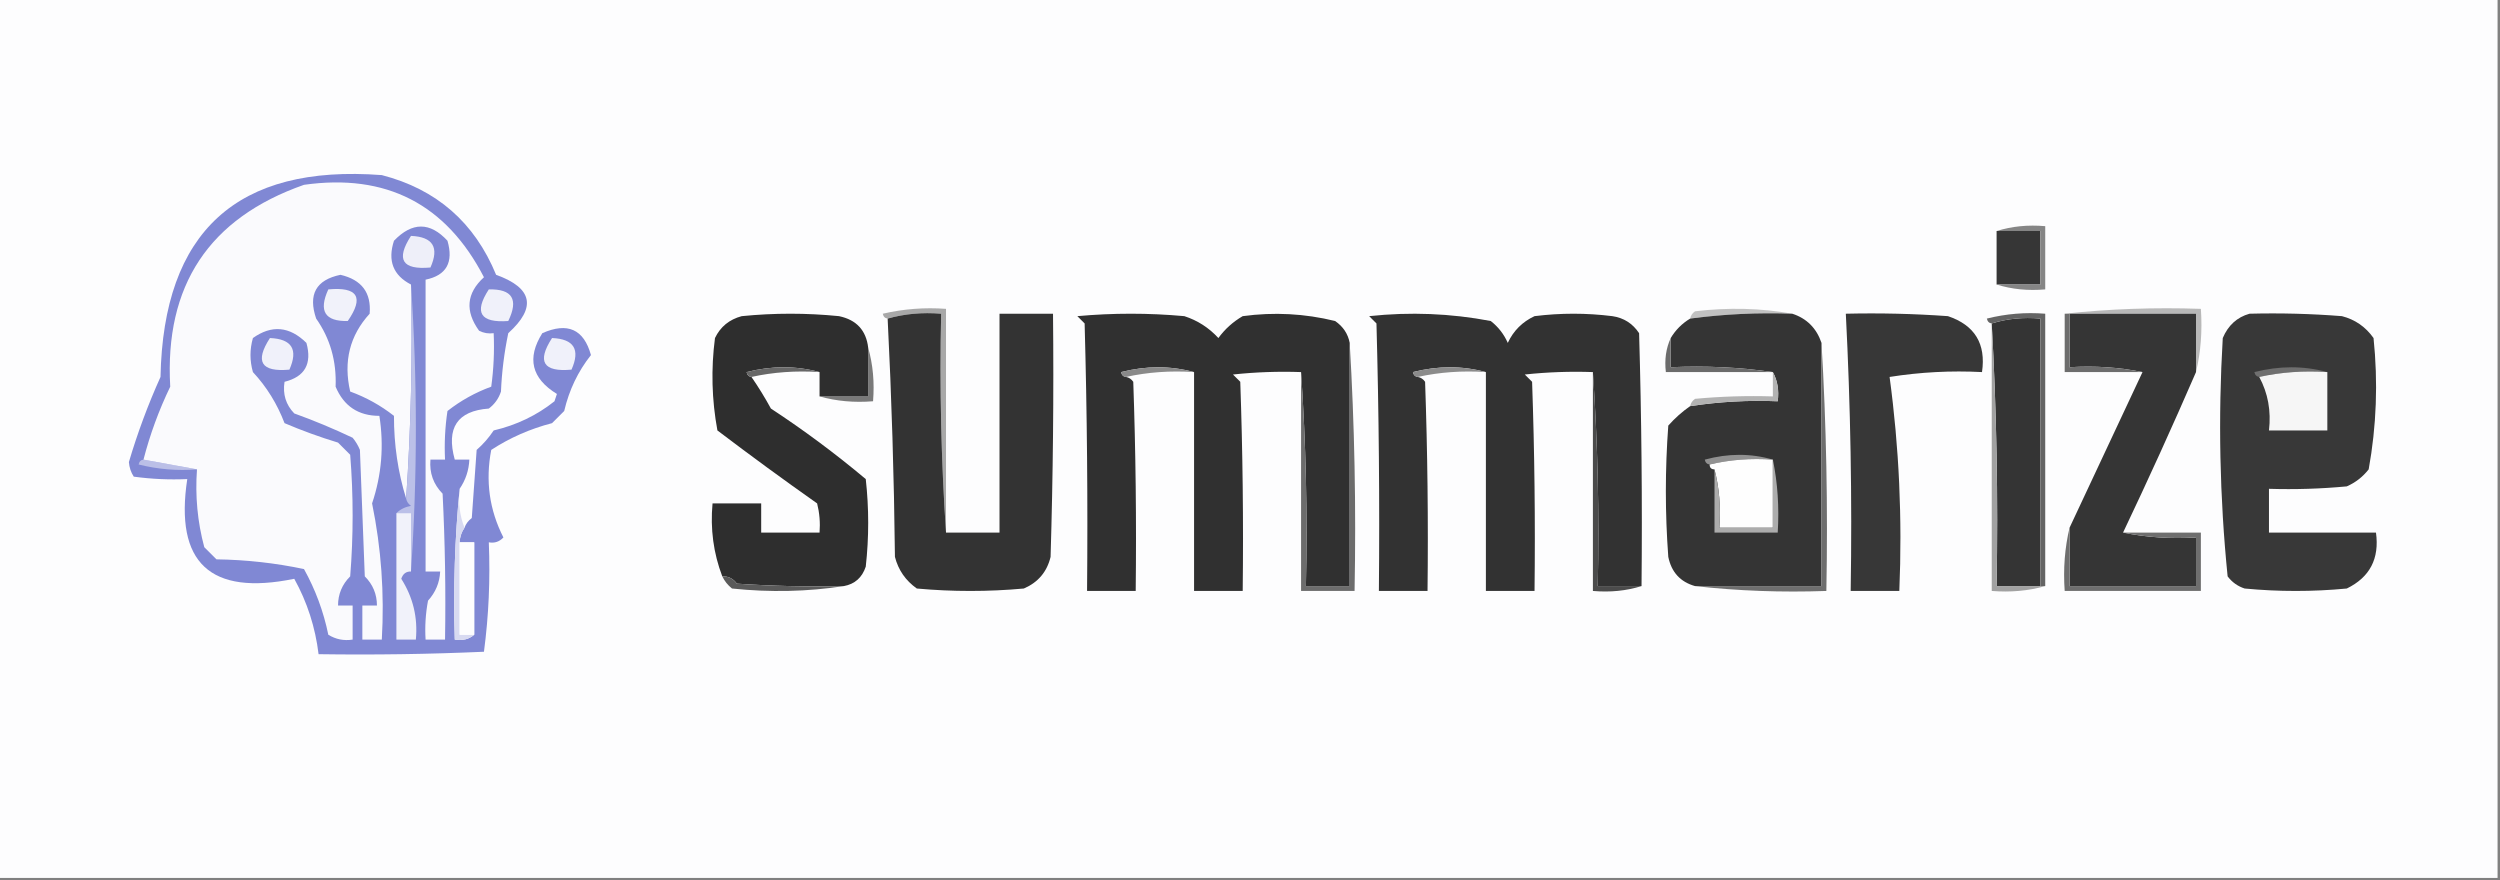 <?xml version="1.0" encoding="UTF-8"?>
<!DOCTYPE svg PUBLIC "-//W3C//DTD SVG 1.1//EN" "http://www.w3.org/Graphics/SVG/1.1/DTD/svg11.dtd">
<svg xmlns="http://www.w3.org/2000/svg" version="1.1" width="514px" height="181px" style="shape-rendering:geometricPrecision; text-rendering:geometricPrecision; image-rendering:optimizeQuality; fill-rule:evenodd; clip-rule:evenodd" xmlns:xlink="http://www.w3.org/1999/xlink">
<rect width="100%" height="100%" fill="#808080" stroke="none"/>
<g><path style="opacity:1" fill="#fdfdfe" d="M -0.5,-0.5 C 170.833,-0.5 342.167,-0.5 513.5,-0.5C 513.5,59.833 513.5,120.167 513.5,180.5C 342.167,180.5 170.833,180.5 -0.5,180.5C -0.5,120.167 -0.5,59.833 -0.5,-0.5 Z"/></g>
<g><path style="opacity:1" fill="#363636" d="M 410.5,47.5 C 413.5,47.5 416.5,47.5 419.5,47.5C 419.5,51.167 419.5,54.833 419.5,58.5C 416.5,58.5 413.5,58.5 410.5,58.5C 410.5,54.833 410.5,51.167 410.5,47.5 Z"/></g>
<g><path style="opacity:1" fill="#858585" d="M 410.5,47.5 C 413.625,46.521 416.958,46.187 420.5,46.5C 420.5,50.833 420.5,55.167 420.5,59.5C 416.958,59.813 413.625,59.479 410.5,58.5C 413.5,58.5 416.5,58.5 419.5,58.5C 419.5,54.833 419.5,51.167 419.5,47.5C 416.5,47.5 413.5,47.5 410.5,47.5 Z"/></g>
<g><path style="opacity:1" fill="#a8a8a8" d="M 194.5,109.5 C 193.504,94.676 193.171,79.676 193.5,64.5C 189.629,64.185 185.962,64.518 182.5,65.5C 181.957,65.44 181.624,65.107 181.5,64.5C 185.783,63.508 190.116,63.174 194.5,63.5C 194.5,78.833 194.5,94.167 194.5,109.5 Z"/></g>
<g><path style="opacity:1" fill="#c1c1c1" d="M 368.5,64.5 C 361.443,64.24 354.443,64.573 347.5,65.5C 347.611,64.883 347.944,64.383 348.5,64C 355.346,63.179 362.013,63.346 368.5,64.5 Z"/></g>
<g><path style="opacity:1" fill="#b8b8b8" d="M 424.5,64.5 C 433.652,63.506 442.985,63.173 452.5,63.5C 452.818,68.032 452.485,72.366 451.5,76.5C 451.5,72.5 451.5,68.5 451.5,64.5C 442.833,64.5 434.167,64.5 425.5,64.5C 425.167,64.5 424.833,64.5 424.5,64.5 Z"/></g>
<g><path style="opacity:1" fill="#333333" d="M 194.5,109.5 C 198.167,109.5 201.833,109.5 205.5,109.5C 205.5,94.5 205.5,79.5 205.5,64.5C 209.167,64.5 212.833,64.5 216.5,64.5C 216.667,81.17 216.5,97.837 216,114.5C 215.261,117.573 213.428,119.74 210.5,121C 203.167,121.667 195.833,121.667 188.5,121C 186.19,119.363 184.69,117.196 184,114.5C 183.819,98.093 183.319,81.76 182.5,65.5C 185.962,64.518 189.629,64.185 193.5,64.5C 193.171,79.676 193.504,94.676 194.5,109.5 Z"/></g>
<g><path style="opacity:1" fill="#303030" d="M 277.5,70.5 C 277.5,87.167 277.5,103.833 277.5,120.5C 274.5,120.5 271.5,120.5 268.5,120.5C 268.829,105.657 268.496,90.99 267.5,76.5C 262.821,76.334 258.155,76.501 253.5,77C 254,77.5 254.5,78 255,78.5C 255.5,92.829 255.667,107.163 255.5,121.5C 252.167,121.5 248.833,121.5 245.5,121.5C 245.5,106.5 245.5,91.5 245.5,76.5C 240.652,75.186 235.652,75.186 230.5,76.5C 230.624,77.107 230.957,77.44 231.5,77.5C 232.117,77.611 232.617,77.944 233,78.5C 233.5,92.829 233.667,107.163 233.5,121.5C 230.167,121.5 226.833,121.5 223.5,121.5C 223.667,103.164 223.5,84.83 223,66.5C 222.5,66 222,65.5 221.5,65C 228.833,64.333 236.167,64.333 243.5,65C 246.215,65.878 248.549,67.378 250.5,69.5C 251.842,67.659 253.509,66.159 255.5,65C 261.917,64.13 268.251,64.464 274.5,66C 276.141,67.129 277.141,68.629 277.5,70.5 Z"/></g>
<g><path style="opacity:1" fill="#323232" d="M 337.5,120.5 C 334.5,120.5 331.5,120.5 328.5,120.5C 328.829,105.657 328.496,90.99 327.5,76.5C 322.821,76.334 318.155,76.501 313.5,77C 314,77.5 314.5,78 315,78.5C 315.5,92.829 315.667,107.163 315.5,121.5C 312.167,121.5 308.833,121.5 305.5,121.5C 305.5,106.5 305.5,91.5 305.5,76.5C 300.652,75.186 295.652,75.186 290.5,76.5C 290.624,77.107 290.957,77.44 291.5,77.5C 292.117,77.611 292.617,77.944 293,78.5C 293.5,92.829 293.667,107.163 293.5,121.5C 290.167,121.5 286.833,121.5 283.5,121.5C 283.667,103.164 283.5,84.83 283,66.5C 282.5,66 282,65.5 281.5,65C 289.911,64.095 298.245,64.428 306.5,66C 308.049,67.214 309.215,68.714 310,70.5C 311.167,68 313,66.167 315.5,65C 320.833,64.333 326.167,64.333 331.5,65C 333.848,65.346 335.681,66.513 337,68.5C 337.5,85.83 337.667,103.163 337.5,120.5 Z"/></g>
<g><path style="opacity:1" fill="#343434" d="M 368.5,64.5 C 371.468,65.468 373.468,67.468 374.5,70.5C 374.5,87.167 374.5,103.833 374.5,120.5C 365.833,120.5 357.167,120.5 348.5,120.5C 345.482,119.647 343.649,117.647 343,114.5C 342.333,105.5 342.333,96.5 343,87.5C 344.371,85.959 345.871,84.625 347.5,83.5C 353.441,82.587 359.441,82.254 365.5,82.5C 365.795,80.265 365.461,78.265 364.5,76.5C 357.687,75.509 350.687,75.175 343.5,75.5C 343.5,73.5 343.5,71.5 343.5,69.5C 344.5,67.833 345.833,66.5 347.5,65.5C 354.443,64.573 361.443,64.24 368.5,64.5 Z"/></g>
<g><path style="opacity:1" fill="#353535" d="M 425.5,64.5 C 434.167,64.5 442.833,64.5 451.5,64.5C 451.5,68.5 451.5,72.5 451.5,76.5C 446.694,87.584 441.694,98.584 436.5,109.5C 441.305,110.487 446.305,110.821 451.5,110.5C 451.5,113.833 451.5,117.167 451.5,120.5C 442.833,120.5 434.167,120.5 425.5,120.5C 425.5,116.5 425.5,112.5 425.5,108.5C 430.502,97.829 435.502,87.162 440.5,76.5C 435.695,75.513 430.695,75.18 425.5,75.5C 425.5,71.833 425.5,68.167 425.5,64.5 Z"/></g>
<g><path style="opacity:1" fill="#373737" d="M 379.5,64.5 C 386.508,64.334 393.508,64.5 400.5,65C 406.015,66.858 408.348,70.692 407.5,76.5C 401.132,76.17 394.798,76.504 388.5,77.5C 390.461,91.992 391.127,106.658 390.5,121.5C 387.167,121.5 383.833,121.5 380.5,121.5C 380.808,102.454 380.475,83.454 379.5,64.5 Z"/></g>
<g><path style="opacity:1" fill="#343434" d="M 409.5,66.5 C 412.625,65.521 415.958,65.187 419.5,65.5C 419.5,83.833 419.5,102.167 419.5,120.5C 416.5,120.5 413.5,120.5 410.5,120.5C 410.83,102.326 410.497,84.326 409.5,66.5 Z"/></g>
<g><path style="opacity:1" fill="#646464" d="M 420.5,120.5 C 420.167,120.5 419.833,120.5 419.5,120.5C 419.5,102.167 419.5,83.833 419.5,65.5C 415.958,65.187 412.625,65.521 409.5,66.5C 408.957,66.44 408.624,66.107 408.5,65.5C 412.445,64.509 416.445,64.176 420.5,64.5C 420.5,83.167 420.5,101.833 420.5,120.5 Z"/></g>
<g><path style="opacity:1" fill="#383838" d="M 462.5,64.5 C 468.842,64.334 475.175,64.501 481.5,65C 484.196,65.69 486.363,67.19 488,69.5C 488.942,78.602 488.609,87.602 487,96.5C 485.786,98.049 484.286,99.216 482.5,100C 477.177,100.499 471.844,100.666 466.5,100.5C 466.5,103.5 466.5,106.5 466.5,109.5C 473.833,109.5 481.167,109.5 488.5,109.5C 489.242,114.852 487.242,118.686 482.5,121C 475.5,121.667 468.5,121.667 461.5,121C 460.069,120.535 458.903,119.701 458,118.5C 456.364,102.259 456.03,85.925 457,69.5C 458.107,66.887 459.94,65.22 462.5,64.5 Z"/></g>
<g><path style="opacity:1" fill="#a1a1a1" d="M 409.5,66.5 C 410.497,84.326 410.83,102.326 410.5,120.5C 413.5,120.5 416.5,120.5 419.5,120.5C 419.833,120.5 420.167,120.5 420.5,120.5C 417.038,121.482 413.371,121.815 409.5,121.5C 409.5,103.167 409.5,84.833 409.5,66.5 Z"/></g>
<g><path style="opacity:1" fill="#898989" d="M 245.5,76.5 C 240.637,76.18 235.97,76.514 231.5,77.5C 230.957,77.44 230.624,77.107 230.5,76.5C 235.652,75.186 240.652,75.186 245.5,76.5 Z"/></g>
<g><path style="opacity:1" fill="#8b8b8b" d="M 305.5,76.5 C 300.637,76.18 295.97,76.514 291.5,77.5C 290.957,77.44 290.624,77.107 290.5,76.5C 295.652,75.186 300.652,75.186 305.5,76.5 Z"/></g>
<g><path style="opacity:1" fill="#6b6b6b" d="M 343.5,69.5 C 343.5,71.5 343.5,73.5 343.5,75.5C 350.687,75.175 357.687,75.509 364.5,76.5C 357.167,76.5 349.833,76.5 342.5,76.5C 342.198,73.941 342.532,71.607 343.5,69.5 Z"/></g>
<g><path style="opacity:1" fill="#6d6d6d" d="M 424.5,64.5 C 424.833,64.5 425.167,64.5 425.5,64.5C 425.5,68.167 425.5,71.833 425.5,75.5C 430.695,75.18 435.695,75.513 440.5,76.5C 435.167,76.5 429.833,76.5 424.5,76.5C 424.5,72.5 424.5,68.5 424.5,64.5 Z"/></g>
<g><path style="opacity:1" fill="#6f6f6f" d="M 478.5,76.5 C 473.637,76.18 468.97,76.514 464.5,77.5C 463.957,77.44 463.624,77.107 463.5,76.5C 468.652,75.186 473.652,75.186 478.5,76.5 Z"/></g>
<g><path style="opacity:1" fill="#6c6c6c" d="M 277.5,70.5 C 278.497,87.325 278.83,104.325 278.5,121.5C 274.833,121.5 271.167,121.5 267.5,121.5C 267.5,106.5 267.5,91.5 267.5,76.5C 268.496,90.99 268.829,105.657 268.5,120.5C 271.5,120.5 274.5,120.5 277.5,120.5C 277.5,103.833 277.5,87.167 277.5,70.5 Z"/></g>
<g><path style="opacity:1" fill="#f6f6f6" d="M 478.5,76.5 C 478.5,80.5 478.5,84.5 478.5,88.5C 474.5,88.5 470.5,88.5 466.5,88.5C 466.964,84.498 466.298,80.831 464.5,77.5C 468.97,76.514 473.637,76.18 478.5,76.5 Z"/></g>
<g><path style="opacity:1" fill="#797979" d="M 178.5,71.5 C 179.482,74.962 179.815,78.629 179.5,82.5C 175.629,82.815 171.962,82.482 168.5,81.5C 171.833,81.5 175.167,81.5 178.5,81.5C 178.5,78.167 178.5,74.833 178.5,71.5 Z"/></g>
<g><path style="opacity:1" fill="#b2b2b2" d="M 364.5,76.5 C 365.461,78.265 365.795,80.265 365.5,82.5C 359.441,82.254 353.441,82.587 347.5,83.5C 347.611,82.883 347.944,82.383 348.5,82C 353.823,81.501 359.156,81.334 364.5,81.5C 364.5,79.833 364.5,78.167 364.5,76.5 Z"/></g>
<g><path style="opacity:1" fill="#919191" d="M 364.5,94.5 C 359.968,94.182 355.634,94.515 351.5,95.5C 350.957,95.44 350.624,95.107 350.5,94.5C 355.318,93.188 359.985,93.188 364.5,94.5 Z"/></g>
<g><path style="opacity:1" fill="#fefefe" d="M 364.5,94.5 C 364.5,99.167 364.5,103.833 364.5,108.5C 360.833,108.5 357.167,108.5 353.5,108.5C 353.817,104.298 353.483,100.298 352.5,96.5C 351.833,96.5 351.5,96.167 351.5,95.5C 355.634,94.515 359.968,94.182 364.5,94.5 Z"/></g>
<g><path style="opacity:1" fill="#8088d4" d="M 94.5,100.5 C 93.506,110.653 93.172,120.986 93.5,131.5C 95.099,131.768 96.432,131.434 97.5,130.5C 97.5,124.167 97.5,117.833 97.5,111.5C 96.5,111.5 95.5,111.5 94.5,111.5C 94.557,110.391 94.89,109.391 95.5,108.5C 95.783,107.711 96.283,107.044 97,106.5C 97.333,101.833 97.667,97.167 98,92.5C 99.353,91.315 100.52,89.981 101.5,88.5C 106.2,87.398 110.367,85.398 114,82.5C 114.167,82 114.333,81.5 114.5,81C 109.273,77.786 108.273,73.619 111.5,68.5C 116.703,66.195 120.036,67.695 121.5,73C 118.841,76.359 117.007,80.192 116,84.5C 115.167,85.333 114.333,86.167 113.5,87C 108.994,88.172 104.827,90.005 101,92.5C 99.779,98.836 100.613,104.836 103.5,110.5C 102.675,111.386 101.675,111.719 100.5,111.5C 100.814,119.087 100.481,126.587 99.5,134C 88.172,134.5 76.838,134.667 65.5,134.5C 64.826,128.958 63.16,123.791 60.5,119C 43.221,122.55 35.888,115.717 38.5,98.5C 34.818,98.665 31.152,98.499 27.5,98C 26.919,97.107 26.585,96.107 26.5,95C 28.269,89.026 30.436,83.192 33,77.5C 33.591,47.572 48.758,33.739 78.5,36C 89.737,38.901 97.57,45.735 102,56.5C 109.513,59.211 110.346,63.211 104.5,68.5C 103.673,72.459 103.173,76.459 103,80.5C 102.535,81.931 101.701,83.097 100.5,84C 94.028,84.475 91.695,87.975 93.5,94.5C 94.5,94.5 95.5,94.5 96.5,94.5C 96.396,96.703 95.73,98.703 94.5,100.5 Z"/></g>
<g><path style="opacity:1" fill="#bbbfe7" d="M 29.5,94.5 C 33.167,95.167 36.833,95.833 40.5,96.5C 36.445,96.824 32.445,96.491 28.5,95.5C 28.624,94.893 28.957,94.56 29.5,94.5 Z"/></g>
<g><path style="opacity:1" fill="#f0f1fa" d="M 113.5,69.5 C 118.014,69.693 119.347,71.86 117.5,76C 111.681,76.526 110.348,74.359 113.5,69.5 Z"/></g>
<g><path style="opacity:1" fill="#f0f1fa" d="M 100.5,59.5 C 105.328,59.385 106.661,61.552 104.5,66C 98.738,66.418 97.404,64.251 100.5,59.5 Z"/></g>
<g><path style="opacity:1" fill="#fafafd" d="M 84.5,58.5 C 84.829,73.343 84.496,88.01 83.5,102.5C 81.818,97.072 80.985,91.405 81,85.5C 78.262,83.354 75.262,81.687 72,80.5C 70.574,74.321 71.908,68.988 76,64.5C 76.365,60.184 74.365,57.517 70,56.5C 64.977,57.542 63.31,60.542 65,65.5C 67.877,69.583 69.21,74.25 69,79.5C 70.681,83.499 73.681,85.499 78,85.5C 78.965,91.657 78.465,97.657 76.5,103.5C 78.387,112.7 79.054,122.034 78.5,131.5C 77.167,131.5 75.833,131.5 74.5,131.5C 74.5,129.167 74.5,126.833 74.5,124.5C 75.5,124.5 76.5,124.5 77.5,124.5C 77.496,122.158 76.662,120.158 75,118.5C 74.667,109.833 74.333,101.167 74,92.5C 73.626,91.584 73.126,90.75 72.5,90C 68.581,88.138 64.581,86.472 60.5,85C 58.771,83.211 58.104,81.044 58.5,78.5C 62.685,77.457 64.185,74.791 63,70.5C 59.531,67.084 55.864,66.75 52,69.5C 51.333,71.833 51.333,74.167 52,76.5C 54.817,79.526 56.984,83.026 58.5,87C 62.09,88.53 65.757,89.864 69.5,91C 70.333,91.833 71.167,92.667 72,93.5C 72.667,101.833 72.667,110.167 72,118.5C 70.338,120.158 69.504,122.158 69.5,124.5C 70.5,124.5 71.5,124.5 72.5,124.5C 72.5,126.833 72.5,129.167 72.5,131.5C 70.712,131.785 69.045,131.452 67.5,130.5C 66.517,125.725 64.85,121.225 62.5,117C 56.61,115.755 50.61,115.088 44.5,115C 43.667,114.167 42.833,113.333 42,112.5C 40.603,107.292 40.103,101.959 40.5,96.5C 36.833,95.833 33.167,95.167 29.5,94.5C 30.834,89.332 32.668,84.332 35,79.5C 33.814,58.684 42.98,44.851 62.5,38C 79.384,35.608 91.717,41.941 99.5,57C 95.902,60.28 95.569,63.947 98.5,68C 99.448,68.483 100.448,68.65 101.5,68.5C 101.665,72.182 101.499,75.848 101,79.5C 97.738,80.687 94.738,82.354 92,84.5C 91.502,87.817 91.335,91.15 91.5,94.5C 90.5,94.5 89.5,94.5 88.5,94.5C 88.264,97.226 89.097,99.559 91,101.5C 91.5,111.494 91.666,121.494 91.5,131.5C 90.167,131.5 88.833,131.5 87.5,131.5C 87.336,128.813 87.503,126.146 88,123.5C 89.559,121.783 90.392,119.783 90.5,117.5C 89.5,117.5 88.5,117.5 87.5,117.5C 87.5,97.5 87.5,77.5 87.5,57.5C 91.784,56.615 93.284,53.949 92,49.5C 88.412,45.607 84.746,45.607 81,49.5C 79.665,53.608 80.832,56.608 84.5,58.5 Z"/></g>
<g><path style="opacity:1" fill="#f0f1fa" d="M 55.5,69.5 C 60.014,69.693 61.347,71.86 59.5,76C 53.681,76.526 52.348,74.359 55.5,69.5 Z"/></g>
<g><path style="opacity:1" fill="#f1f2fa" d="M 67.5,59.5 C 73.555,58.942 74.888,61.109 71.5,66C 66.795,66.106 65.462,63.939 67.5,59.5 Z"/></g>
<g><path style="opacity:1" fill="#bbc0e8" d="M 84.5,58.5 C 85.833,78.167 85.833,97.833 84.5,117.5C 84.5,113.5 84.5,109.5 84.5,105.5C 83.5,105.5 82.5,105.5 81.5,105.5C 82.263,104.732 83.263,104.232 84.5,104C 83.944,103.617 83.611,103.117 83.5,102.5C 84.496,88.01 84.829,73.343 84.5,58.5 Z"/></g>
<g><path style="opacity:1" fill="#eeeff9" d="M 84.5,48.5 C 89.014,48.693 90.347,50.86 88.5,55C 82.681,55.526 81.348,53.359 84.5,48.5 Z"/></g>
<g><path style="opacity:1" fill="#6e6e6e" d="M 374.5,70.5 C 375.497,87.325 375.83,104.325 375.5,121.5C 366.318,121.827 357.318,121.493 348.5,120.5C 357.167,120.5 365.833,120.5 374.5,120.5C 374.5,103.833 374.5,87.167 374.5,70.5 Z"/></g>
<g><path style="opacity:1" fill="#d8daf1" d="M 94.5,100.5 C 94.194,103.385 94.527,106.052 95.5,108.5C 94.89,109.391 94.557,110.391 94.5,111.5C 94.5,117.833 94.5,124.167 94.5,130.5C 95.5,130.5 96.5,130.5 97.5,130.5C 96.432,131.434 95.099,131.768 93.5,131.5C 93.172,120.986 93.506,110.653 94.5,100.5 Z"/></g>
<g><path style="opacity:1" fill="#2e2e2e" d="M 178.5,71.5 C 178.5,74.833 178.5,78.167 178.5,81.5C 175.167,81.5 171.833,81.5 168.5,81.5C 168.5,79.833 168.5,78.167 168.5,76.5C 163.652,75.186 158.652,75.186 153.5,76.5C 153.624,77.107 153.957,77.44 154.5,77.5C 155.907,79.532 157.24,81.699 158.5,84C 165.282,88.448 171.782,93.281 178,98.5C 178.667,104.5 178.667,110.5 178,116.5C 177.252,118.751 175.752,120.084 173.5,120.5C 166.159,120.666 158.826,120.5 151.5,120C 150.756,118.961 149.756,118.461 148.5,118.5C 146.682,113.729 146.015,108.729 146.5,103.5C 149.833,103.5 153.167,103.5 156.5,103.5C 156.5,105.5 156.5,107.5 156.5,109.5C 160.5,109.5 164.5,109.5 168.5,109.5C 168.662,107.473 168.495,105.473 168,103.5C 161.078,98.622 154.245,93.622 147.5,88.5C 146.336,82.193 146.169,75.859 147,69.5C 148.109,67.185 149.943,65.685 152.5,65C 159.167,64.333 165.833,64.333 172.5,65C 176.089,65.754 178.089,67.921 178.5,71.5 Z"/></g>
<g><path style="opacity:1" fill="#676767" d="M 168.5,76.5 C 163.637,76.18 158.97,76.514 154.5,77.5C 153.957,77.44 153.624,77.107 153.5,76.5C 158.652,75.186 163.652,75.186 168.5,76.5 Z"/></g>
<g><path style="opacity:1" fill="#4b4b4b" d="M 327.5,76.5 C 328.496,90.99 328.829,105.657 328.5,120.5C 331.5,120.5 334.5,120.5 337.5,120.5C 334.375,121.479 331.042,121.813 327.5,121.5C 327.5,106.5 327.5,91.5 327.5,76.5 Z"/></g>
<g><path style="opacity:1" fill="#acacac" d="M 364.5,94.5 C 365.487,99.305 365.821,104.305 365.5,109.5C 361.167,109.5 356.833,109.5 352.5,109.5C 352.5,105.167 352.5,100.833 352.5,96.5C 353.483,100.298 353.817,104.298 353.5,108.5C 357.167,108.5 360.833,108.5 364.5,108.5C 364.5,103.833 364.5,99.167 364.5,94.5 Z"/></g>
<g><path style="opacity:1" fill="#fdfdfe" d="M 94.5,111.5 C 95.5,111.5 96.5,111.5 97.5,111.5C 97.5,117.833 97.5,124.167 97.5,130.5C 96.5,130.5 95.5,130.5 94.5,130.5C 94.5,124.167 94.5,117.833 94.5,111.5 Z"/></g>
<g><path style="opacity:1" fill="#f1f2fa" d="M 81.5,105.5 C 82.5,105.5 83.5,105.5 84.5,105.5C 84.5,109.5 84.5,113.5 84.5,117.5C 83.503,117.47 82.836,117.97 82.5,119C 84.927,122.819 85.927,126.986 85.5,131.5C 84.167,131.5 82.833,131.5 81.5,131.5C 81.5,122.833 81.5,114.167 81.5,105.5 Z"/></g>
<g><path style="opacity:1" fill="#5a5a5a" d="M 148.5,118.5 C 149.756,118.461 150.756,118.961 151.5,120C 158.826,120.5 166.159,120.666 173.5,120.5C 166.011,121.656 158.345,121.822 150.5,121C 149.619,120.292 148.953,119.458 148.5,118.5 Z"/></g>
<g><path style="opacity:1" fill="#6e6e6e" d="M 425.5,108.5 C 425.5,112.5 425.5,116.5 425.5,120.5C 434.167,120.5 442.833,120.5 451.5,120.5C 451.5,117.167 451.5,113.833 451.5,110.5C 446.305,110.821 441.305,110.487 436.5,109.5C 441.833,109.5 447.167,109.5 452.5,109.5C 452.5,113.5 452.5,117.5 452.5,121.5C 443.167,121.5 433.833,121.5 424.5,121.5C 424.182,116.968 424.515,112.634 425.5,108.5 Z"/></g>
</svg>
